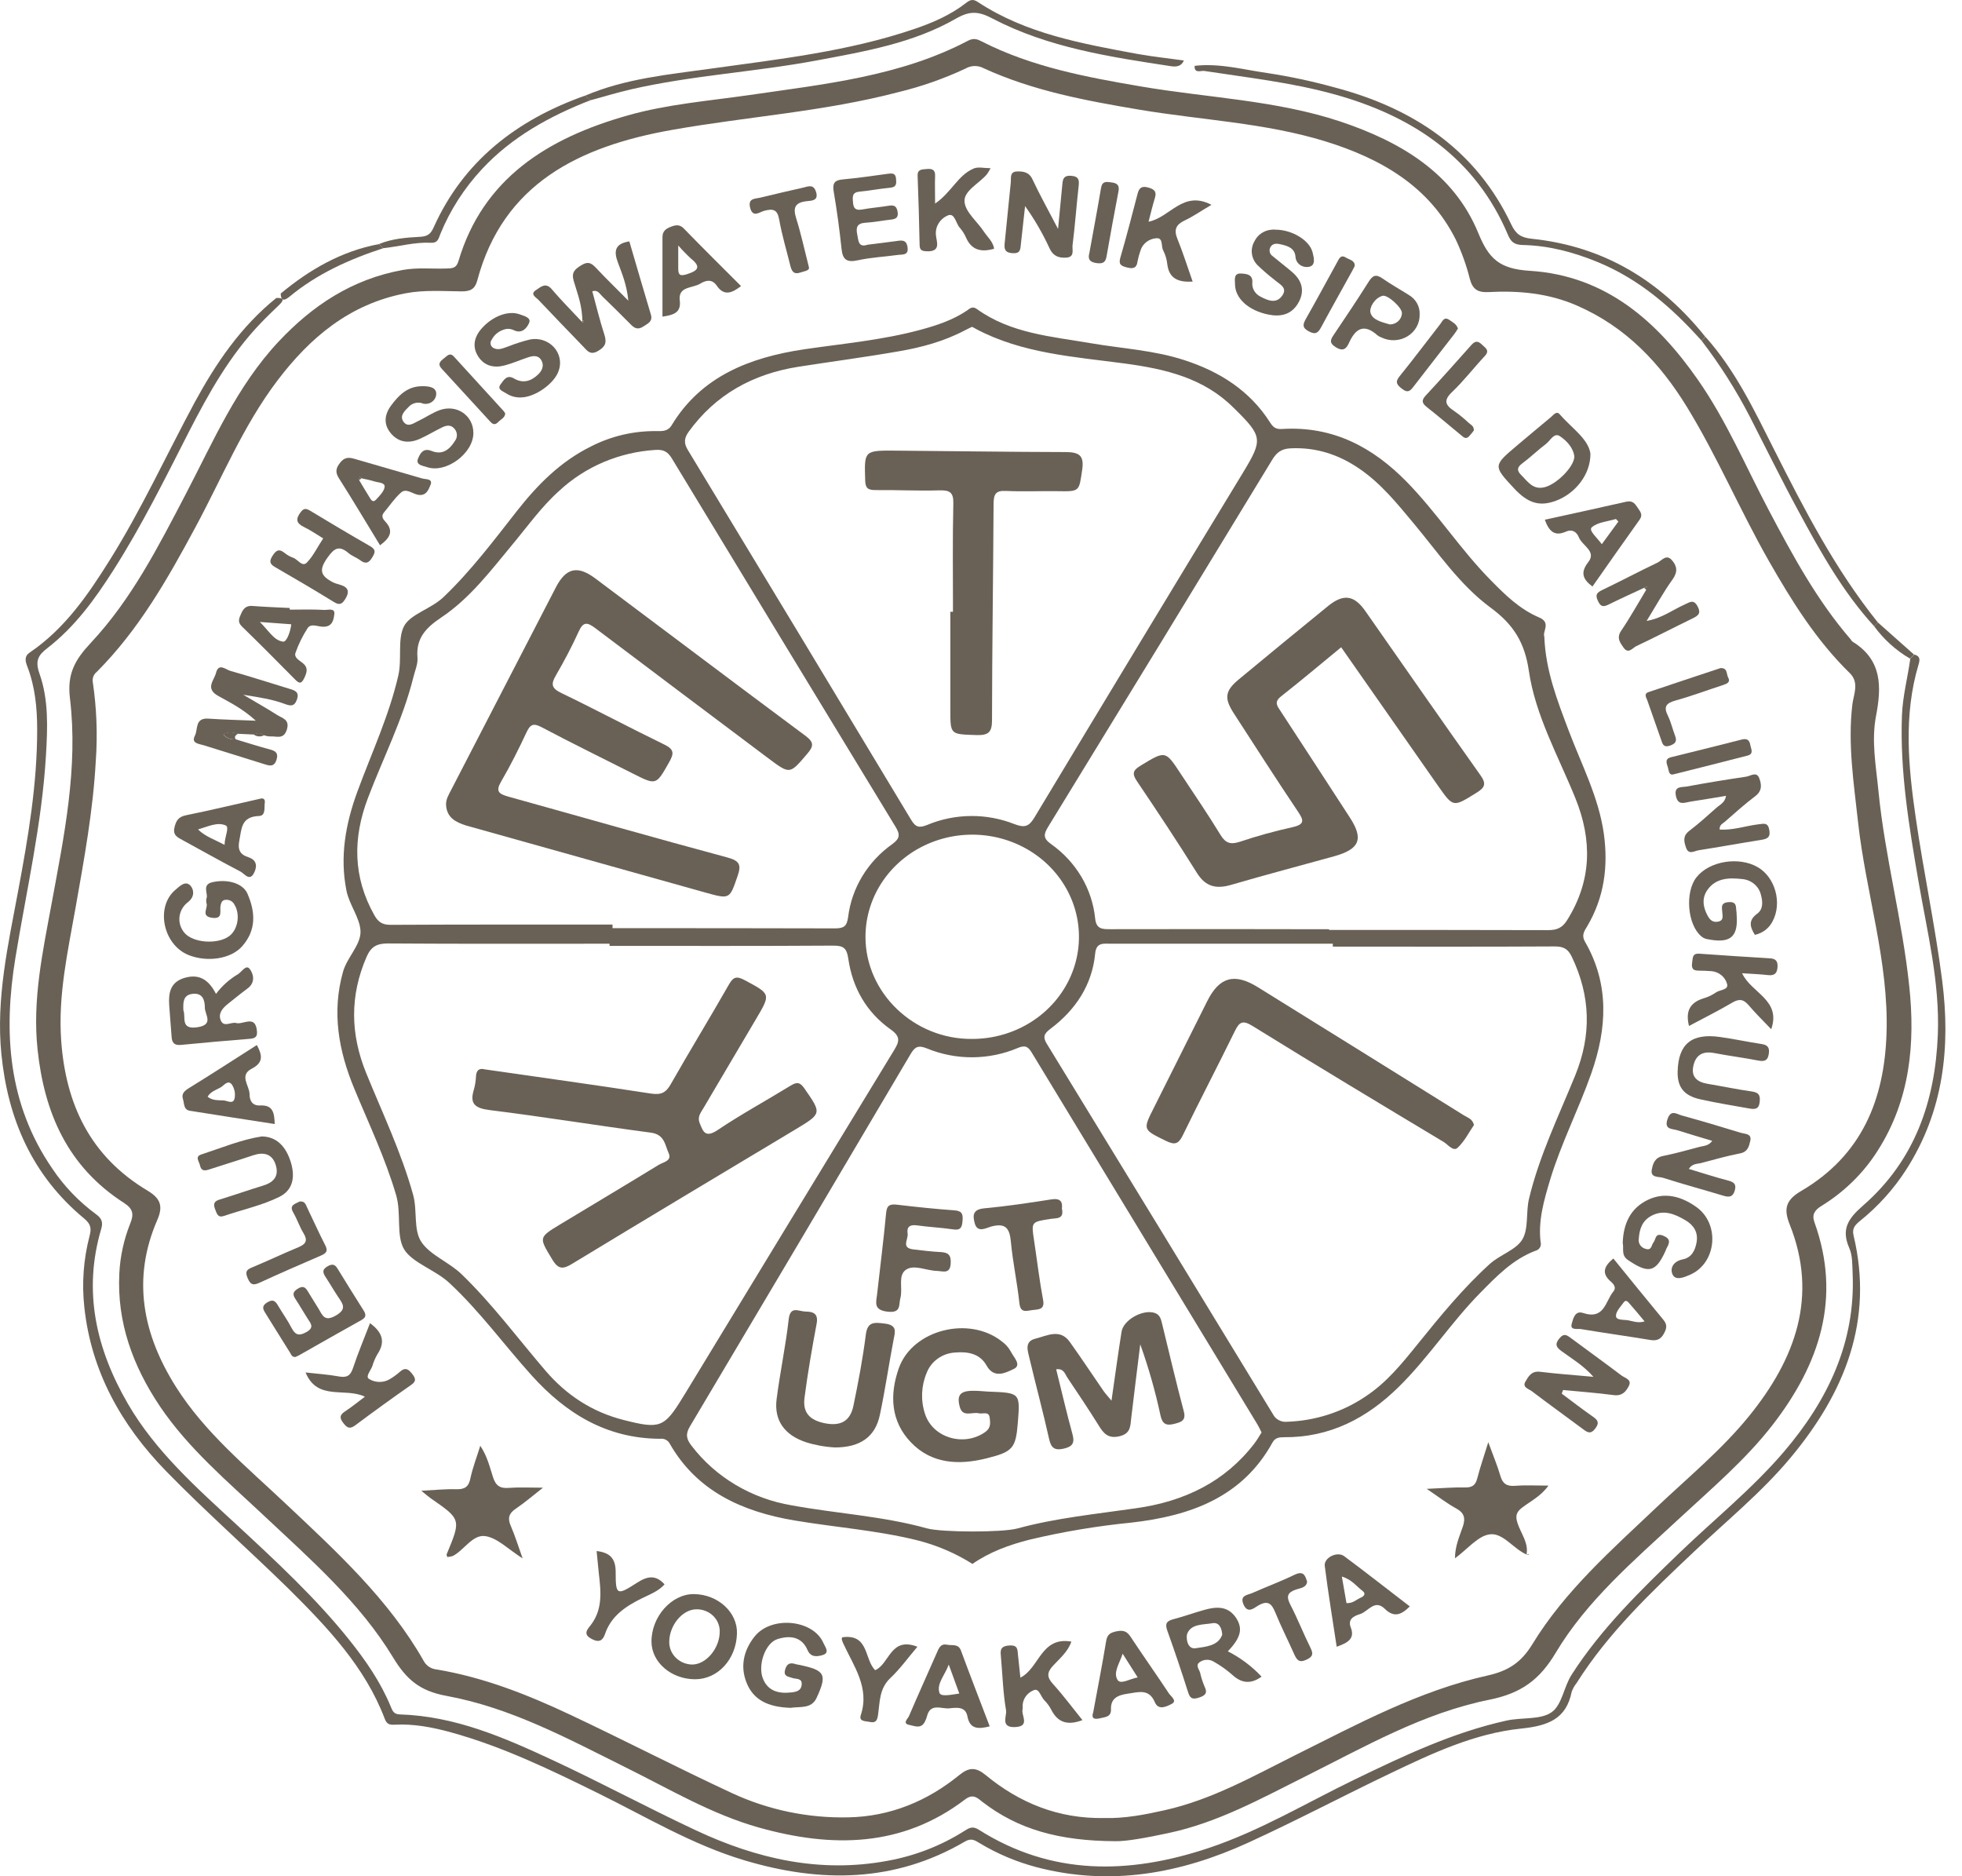 <svg width="114" height="109" viewBox="0 0 114 109" fill="none" xmlns="http://www.w3.org/2000/svg">
<path d="M16.056 17.309C16.596 17.291 16.442 17.498 16.204 17.731C15.853 18.068 15.501 18.404 15.167 18.754C13.36 20.628 12.13 22.839 10.966 25.106C9.584 27.817 8.234 30.544 6.589 33.124C5.522 34.797 4.365 36.402 2.753 37.651C2.235 38.053 2.022 38.366 2.294 39.135C2.832 40.648 2.766 42.275 2.671 43.872C2.437 47.847 1.537 51.727 0.895 55.645C0.192 59.954 0.447 64.122 3.049 67.904C3.73 68.919 4.589 69.812 5.589 70.546C5.921 70.785 5.993 71.017 5.88 71.397C4.813 75.002 5.578 78.359 7.434 81.556C9.037 84.316 11.425 86.433 13.762 88.588C16.048 90.708 18.343 92.828 20.288 95.26C21.249 96.462 22.117 97.718 22.701 99.136C22.803 99.385 22.877 99.587 23.229 99.597C26.444 99.695 29.298 100.942 32.111 102.251C34.923 103.559 37.648 105.029 40.455 106.341C43.971 107.984 47.645 108.835 51.581 108.099C53.165 107.812 54.674 107.226 56.019 106.375C56.293 106.207 56.492 106.057 56.858 106.287C61.099 108.978 65.605 108.898 70.217 107.362C73.206 106.365 75.895 104.74 78.709 103.379C81.555 102.004 84.408 100.645 87.541 99.954C88.42 99.76 89.513 99.923 90.156 99.469C90.766 99.039 90.859 97.993 91.327 97.274C93.043 94.605 95.312 92.397 97.604 90.189C99.624 88.248 101.823 86.477 103.644 84.348C106.218 81.334 107.817 77.967 107.645 73.981C107.622 73.476 107.645 72.938 107.445 72.491C106.977 71.416 107.376 70.795 108.241 70.044C111.272 67.405 112.44 63.954 112.595 60.121C112.718 57.073 111.975 54.125 111.463 51.151C110.918 47.978 110.389 44.804 110.51 41.565C110.553 40.443 110.846 39.36 110.997 38.255L111.236 38.025C111.588 38.126 111.556 38.337 111.472 38.617C110.593 41.568 110.883 44.55 111.314 47.517C111.771 50.67 112.442 53.797 112.847 56.954C113.341 60.803 112.943 64.547 110.753 67.955C110.032 69.077 109.128 70.081 108.074 70.928C107.786 71.162 107.601 71.365 107.698 71.769C108.883 76.705 107.197 80.905 104.022 84.704C102.356 86.699 100.32 88.354 98.429 90.143C95.934 92.498 93.44 94.866 91.608 97.772C91.483 97.927 91.386 98.101 91.32 98.287C91.005 99.858 89.963 100.258 88.376 100.421C85.683 100.699 83.227 101.852 80.817 103.004C78.047 104.326 75.334 105.764 72.541 107.041C68.612 108.839 64.515 109.601 60.198 108.464C59.042 108.155 57.94 107.689 56.925 107.078C56.648 106.91 56.439 106.763 56.07 106.98C51.985 109.375 47.668 109.397 43.238 108.068C40.228 107.167 37.567 105.564 34.8 104.2C32.033 102.836 29.232 101.474 26.208 100.64C25.136 100.344 24.049 100.135 22.926 100.194C22.617 100.213 22.467 100.149 22.353 99.846C21.216 96.847 19.029 94.541 16.776 92.305C14.415 89.994 11.938 87.811 9.647 85.461C7.041 82.787 5.299 79.66 4.901 75.948C4.747 74.555 4.851 73.147 5.207 71.788C5.323 71.352 5.267 71.102 4.896 70.794C1.857 68.279 0.454 64.99 0.08 61.232C-0.24 58.02 0.47 54.89 1.055 51.755C1.641 48.62 2.166 45.532 2.159 42.355C2.159 41.123 2.038 39.895 1.59 38.726C1.466 38.406 1.401 38.129 1.727 37.908C3.78 36.513 5.119 34.545 6.383 32.527C8.225 29.583 9.669 26.427 11.312 23.374C12.544 21.107 13.984 18.979 16.056 17.309Z" fill="#696155"/>
<path d="M68.787 3.514C68.655 3.832 68.388 3.894 68.075 3.851C64.494 3.308 60.899 2.768 57.668 1.076C56.854 0.65 56.355 0.617 55.536 1.086C53.075 2.502 50.263 2.986 47.475 3.508C43.892 4.18 40.229 4.375 36.673 5.189C35.88 5.371 35.103 5.61 34.319 5.822L33.992 5.561C36.316 4.567 38.819 4.332 41.294 3.989C45.282 3.435 49.294 2.988 53.121 1.685C54.197 1.318 55.23 0.874 56.13 0.171C56.355 0.003 56.517 -0.081 56.805 0.109C59.604 1.959 62.859 2.534 66.104 3.136C66.99 3.294 67.892 3.388 68.787 3.514Z" fill="#696155"/>
<path d="M98.87 19.793C97.16 17.887 95.261 16.217 92.804 15.213C91.419 14.648 89.991 14.265 88.48 14.233C87.98 14.223 87.79 14.053 87.611 13.627C85.753 9.246 82.192 6.777 77.567 5.489C75.076 4.794 72.515 4.513 69.969 4.121C69.794 4.093 69.379 4.29 69.414 3.825C70.855 3.657 72.242 4.046 73.643 4.244C74.952 4.444 76.247 4.72 77.521 5.072C82.188 6.296 85.783 8.753 87.813 13.044C88.08 13.609 88.377 13.805 89.003 13.871C93.255 14.312 96.529 16.37 99.088 19.569L98.87 19.793Z" fill="#696155"/>
<path d="M98.87 19.793L99.095 19.569C100.837 21.519 101.929 23.833 103.08 26.112C104.838 29.596 106.626 33.068 109.108 36.156L108.893 36.378C107.076 34.388 105.787 32.076 104.529 29.751C103.537 27.925 102.625 26.065 101.676 24.215C100.876 22.666 99.937 21.186 98.87 19.793Z" fill="#696155"/>
<path d="M33.992 5.556L34.319 5.817C31.939 6.745 29.748 7.953 28.015 9.813C26.981 10.92 26.161 12.195 25.593 13.577C25.484 13.838 25.457 14.123 25.044 14.103C24.102 14.056 23.195 14.32 22.267 14.419L22.014 14.181C22.775 13.864 23.596 13.801 24.398 13.758C24.851 13.735 25.03 13.59 25.204 13.195C26.922 9.381 29.991 6.974 33.992 5.556Z" fill="#696155"/>
<path d="M22.014 14.181L22.267 14.42C20.294 15.064 18.433 15.903 16.839 17.22C16.619 17.4 16.322 17.599 16.311 17.052C17.981 15.668 19.816 14.597 22.014 14.181Z" fill="#696155"/>
<path d="M108.893 36.378L109.108 36.156L111.217 38.031L110.978 38.261C110.154 37.779 109.444 37.137 108.893 36.378Z" fill="#696155"/>
<path d="M64.787 106.962C61.544 106.945 59.162 106.279 57.097 104.689C56.816 104.474 56.555 104.17 56.079 104.533C52.424 107.322 48.344 107.362 44.09 106.168C41.357 105.399 38.952 103.963 36.449 102.723C33.064 101.042 29.718 99.212 25.936 98.519C24.354 98.231 23.594 97.531 22.833 96.277C20.908 93.103 18.087 90.629 15.369 88.081C13.223 86.063 10.952 84.156 9.299 81.709C7.717 79.354 6.789 76.823 6.933 73.982C6.982 72.981 7.199 71.994 7.575 71.059C7.782 70.543 7.733 70.228 7.223 69.895C3.913 67.775 2.57 64.629 2.182 60.961C1.876 58.084 2.479 55.309 2.994 52.517C3.724 48.565 4.55 44.597 4.065 40.576C3.889 39.133 4.365 38.32 5.284 37.338C7.659 34.797 9.206 31.738 10.788 28.714C12.393 25.648 13.75 22.445 16.19 19.842C18.15 17.753 20.453 16.218 23.397 15.684C24.243 15.53 25.088 15.627 25.934 15.599C26.266 15.587 26.512 15.599 26.637 15.173C28.057 10.378 31.8 8.024 36.481 6.703C38.766 6.056 41.162 5.862 43.512 5.526C47.875 4.889 52.293 4.446 56.258 2.359C56.587 2.191 56.798 2.282 57.053 2.413C59.948 3.888 63.114 4.48 66.296 5.023C70.163 5.684 74.121 5.814 77.86 7.053C81.388 8.23 84.466 10.062 85.892 13.533C86.502 15.018 87.098 15.619 88.894 15.733C93.331 16.012 96.311 18.7 98.661 22.072C100.317 24.445 101.433 27.101 102.774 29.64C104.159 32.259 105.564 34.866 107.533 37.145C107.569 37.188 107.594 37.247 107.64 37.276C109.384 38.344 109.322 39.935 109.004 41.597C108.726 43.05 109.004 44.498 109.143 45.931C109.514 49.75 110.54 53.486 110.936 57.298C111.287 60.605 110.99 63.879 109.109 66.834C108.291 68.133 107.171 69.235 105.838 70.055C105.446 70.297 105.261 70.551 105.43 71.017C107.003 75.39 105.741 79.231 102.996 82.777C101.403 84.832 99.399 86.519 97.49 88.291C94.909 90.686 92.192 93.001 90.394 96.016C89.459 97.584 88.393 98.371 86.526 98.746C82.678 99.521 79.298 101.475 75.842 103.201C73.265 104.488 70.745 105.892 67.856 106.497C66.647 106.756 65.424 106.982 64.787 106.962ZM64.146 105.616C65.352 105.65 66.517 105.421 67.682 105.16C70.416 104.547 72.805 103.191 75.255 101.965C78.871 100.165 82.434 98.228 86.442 97.335C87.672 97.061 88.404 96.553 89.04 95.512C90.916 92.436 93.646 90.034 96.263 87.553C98.09 85.823 100.051 84.21 101.633 82.259C104.332 78.93 105.653 75.297 103.985 71.125C103.634 70.247 103.746 69.721 104.643 69.196C108.194 67.117 109.484 63.868 109.614 60.06C109.758 55.874 108.411 51.871 107.96 47.757C107.712 45.488 107.357 43.23 107.629 40.927C107.698 40.352 108.049 39.661 107.482 39.106C105.516 37.187 104.1 34.901 102.769 32.574C101.097 29.637 99.781 26.519 98.012 23.634C96.462 21.112 94.481 18.989 91.617 17.748C89.977 17.033 88.254 16.875 86.496 16.968C85.85 17.001 85.563 16.799 85.403 16.202C85.207 15.419 84.934 14.656 84.588 13.922C83.044 10.827 80.251 9.213 76.985 8.204C73.478 7.129 69.787 6.976 66.192 6.37C63.096 5.849 60.017 5.277 57.157 3.965C56.995 3.878 56.812 3.833 56.627 3.836C56.441 3.839 56.26 3.889 56.102 3.982C54.85 4.569 53.537 5.03 52.185 5.356C47.886 6.485 43.433 6.771 39.068 7.543C33.645 8.498 29.224 10.679 27.729 16.302C27.593 16.806 27.319 16.932 26.804 16.927C25.726 16.917 24.642 16.835 23.571 17.038C20.3 17.662 17.999 19.628 16.12 22.106C14.123 24.739 12.894 27.78 11.345 30.649C9.739 33.633 8.072 36.575 5.625 39.03C5.537 39.1 5.468 39.192 5.427 39.295C5.386 39.398 5.373 39.51 5.39 39.619C5.616 41.135 5.675 42.669 5.566 44.197C5.411 47.068 4.894 49.885 4.395 52.707C3.94 55.279 3.363 57.827 3.557 60.474C3.825 64.14 5.225 67.172 8.584 69.176C9.317 69.615 9.493 70.067 9.141 70.869C7.654 74.285 8.285 77.509 10.235 80.587C11.894 83.207 14.3 85.188 16.545 87.304C19.546 90.131 22.594 92.916 24.631 96.511C24.706 96.644 24.814 96.758 24.946 96.841C25.078 96.925 25.23 96.975 25.387 96.988C28.138 97.451 30.691 98.463 33.171 99.634C36.303 101.112 39.38 102.703 42.519 104.163C44.624 105.143 46.943 105.628 49.283 105.577C51.723 105.532 53.883 104.632 55.736 103.122C56.306 102.656 56.701 102.653 57.274 103.122C59.239 104.742 61.507 105.665 64.146 105.616Z" fill="#696155"/>
<path d="M89.731 36.983C89.805 38.957 90.483 40.683 91.137 42.417C91.886 44.408 92.895 46.314 93.192 48.453C93.449 50.339 93.213 52.131 92.227 53.803C92.051 54.096 91.875 54.331 92.097 54.713C93.528 57.192 93.371 59.758 92.466 62.342C91.733 64.431 90.708 66.419 90.067 68.541C89.715 69.718 89.364 70.909 89.516 72.16C89.532 72.213 89.536 72.268 89.528 72.322C89.521 72.376 89.502 72.428 89.474 72.475C89.445 72.522 89.406 72.564 89.36 72.596C89.315 72.629 89.262 72.652 89.207 72.665C87.887 73.169 86.959 74.143 86.015 75.1C84.306 76.833 82.995 78.881 81.255 80.587C79.428 82.378 77.285 83.516 74.592 83.494C74.318 83.494 74.088 83.525 73.937 83.8C72.195 86.966 69.191 88.067 65.713 88.457C63.735 88.653 61.774 88.981 59.844 89.44C58.647 89.741 57.508 90.154 56.504 90.854C55.507 90.224 54.407 89.757 53.251 89.47C50.921 88.9 48.524 88.725 46.166 88.33C43.101 87.815 40.483 86.614 38.917 83.871C38.867 83.773 38.786 83.692 38.685 83.64C38.584 83.588 38.468 83.569 38.355 83.584C35.213 83.572 32.856 82.082 30.889 79.902C29.286 78.124 27.885 76.183 26.116 74.537C25.292 73.768 23.951 73.36 23.48 72.576C23.009 71.792 23.327 70.487 23.019 69.438C22.397 67.308 21.437 65.299 20.588 63.25C19.671 61.045 19.27 58.801 19.931 56.452C20.168 55.611 20.973 54.891 20.947 54.097C20.92 53.329 20.296 52.569 20.131 51.743C19.734 49.76 20.08 47.853 20.769 45.977C21.592 43.742 22.61 41.571 23.144 39.242C23.366 38.28 23.084 37.146 23.473 36.383C23.833 35.678 25.055 35.373 25.77 34.687C27.372 33.158 28.683 31.408 30.035 29.685C31.225 28.172 32.557 26.814 34.343 25.933C35.508 25.336 36.812 25.03 38.133 25.044C38.485 25.044 38.803 25.074 39.03 24.697C40.738 21.877 43.53 20.77 46.713 20.294C48.998 19.958 51.297 19.756 53.528 19.147C54.46 18.893 55.367 18.588 56.165 18.054C56.341 17.931 56.495 17.759 56.766 17.956C58.723 19.371 61.094 19.546 63.384 19.939C65.193 20.25 67.044 20.344 68.804 20.918C70.89 21.591 72.629 22.709 73.794 24.539C73.958 24.796 74.107 24.944 74.475 24.922C77.463 24.732 79.79 25.999 81.747 28.003C83.505 29.803 84.858 31.926 86.633 33.722C87.46 34.563 88.303 35.39 89.416 35.864C90.151 36.167 89.61 36.685 89.731 36.983ZM77.442 54.992V54.824H64.552C64.119 54.824 63.699 54.731 63.634 55.392C63.458 57.215 62.507 58.664 61.02 59.78C60.637 60.068 60.593 60.265 60.836 60.658C65.222 67.819 69.597 74.983 73.961 82.152C74.034 82.301 74.155 82.424 74.305 82.503C74.455 82.582 74.628 82.615 74.798 82.595C76.415 82.538 77.981 82.037 79.307 81.15C80.562 80.334 81.471 79.199 82.383 78.07C83.689 76.454 85.002 74.845 86.556 73.434C87.152 72.892 88.091 72.613 88.451 72.009C88.831 71.372 88.651 70.438 88.841 69.643C89.436 67.15 90.561 64.843 91.524 62.48C92.487 60.117 92.42 57.856 91.322 55.572C91.1 55.113 90.831 54.98 90.327 54.982C86.031 55.007 81.74 54.992 77.442 54.992ZM56.478 18.987C56.349 19.049 56.218 19.108 56.091 19.177C54.873 19.823 53.547 20.186 52.196 20.413C50.271 20.75 48.328 21.004 46.395 21.306C43.73 21.725 41.573 22.931 40.017 25.079C39.752 25.447 39.722 25.741 39.967 26.143C44.303 33.298 48.628 40.46 52.943 47.631C53.206 48.068 53.416 48.11 53.889 47.918C54.683 47.587 55.538 47.413 56.404 47.405C57.27 47.397 58.129 47.555 58.93 47.871C59.566 48.115 59.797 48.002 60.118 47.469C64.14 40.784 68.178 34.109 72.232 27.442C73.383 25.543 73.362 25.348 71.731 23.742L71.669 23.683C69.946 21.959 67.71 21.434 65.341 21.116C62.398 20.723 59.392 20.536 56.708 19.11C56.643 19.066 56.566 19.031 56.478 18.987ZM35.417 54.95V54.824C31.121 54.824 26.825 54.839 22.53 54.809C21.868 54.809 21.55 55.017 21.3 55.586C20.319 57.846 20.354 60.08 21.281 62.349C22.233 64.685 23.328 66.97 24.005 69.412C24.262 70.339 24.005 71.459 24.496 72.169C25.009 72.919 26.101 73.329 26.823 74.027C28.616 75.761 30.087 77.754 31.699 79.633C32.904 81.037 34.389 82.023 36.233 82.492C38.363 83.034 38.595 82.941 39.692 81.147L39.826 80.931C43.862 74.29 47.903 67.65 51.95 61.01C52.259 60.505 52.338 60.219 51.751 59.804C50.324 58.795 49.531 57.362 49.29 55.699C49.199 55.09 49.03 54.93 48.395 54.935C44.068 54.964 39.743 54.95 35.417 54.95ZM77.229 53.983V54.023C81.467 54.023 85.705 54.023 89.944 54.035C90.471 54.035 90.778 53.901 91.058 53.452C92.491 51.163 92.522 48.811 91.538 46.376C90.553 43.941 89.212 41.571 88.833 38.976C88.594 37.341 87.954 36.285 86.6 35.294C84.811 33.969 83.571 32.119 82.167 30.437C81.202 29.282 80.26 28.098 78.98 27.225C77.779 26.404 76.456 25.967 74.958 26.047C74.471 26.076 74.184 26.276 73.935 26.687C69.606 33.81 65.262 40.925 60.902 48.031C60.635 48.468 60.6 48.704 61.078 49.04C61.797 49.549 62.396 50.198 62.837 50.943C63.277 51.688 63.549 52.514 63.634 53.366C63.703 53.978 64.04 53.981 64.513 53.98C68.753 53.971 72.992 53.972 77.229 53.983ZM73.302 83.217C73.216 83.049 73.149 82.894 73.063 82.753C68.691 75.554 64.32 68.355 59.951 61.154C59.739 60.805 59.575 60.7 59.143 60.879C58.312 61.232 57.413 61.417 56.504 61.422C55.594 61.427 54.694 61.252 53.859 60.907C53.365 60.71 53.166 60.8 52.915 61.225C48.65 68.449 44.373 75.665 40.083 82.874C39.815 83.323 39.891 83.619 40.186 83.996C41.587 85.825 43.673 87.063 46.008 87.452C48.617 87.931 51.282 88.072 53.853 88.787C54.718 89.028 58.248 89.031 59.106 88.797C61.365 88.18 63.694 87.956 66.004 87.62C68.816 87.225 71.175 86.088 72.884 83.858C73.037 83.659 73.162 83.441 73.302 83.217ZM35.59 53.712V53.921C39.887 53.921 44.187 53.921 48.485 53.933C49.012 53.933 49.202 53.842 49.279 53.278C49.381 52.442 49.661 51.634 50.102 50.905C50.543 50.176 51.135 49.541 51.842 49.04C52.305 48.704 52.301 48.47 52.034 48.031C47.698 40.909 43.368 33.779 39.044 26.643C38.812 26.259 38.576 26.101 38.079 26.138C35.986 26.268 34.01 27.106 32.505 28.503C31.45 29.448 30.645 30.587 29.753 31.658C28.498 33.172 27.301 34.76 25.637 35.873C24.719 36.487 24.165 37.097 24.257 38.201C24.288 38.574 24.111 38.964 24.018 39.344C23.416 41.776 22.269 44.018 21.381 46.352C20.493 48.687 20.502 50.946 21.75 53.164C21.963 53.546 22.198 53.729 22.692 53.727C26.995 53.704 31.29 53.712 35.59 53.712ZM50.288 54.429C50.288 57.683 53.11 60.384 56.474 60.355C57.702 60.358 58.903 60.013 59.925 59.362C60.947 58.712 61.744 57.786 62.216 56.702C62.688 55.617 62.812 54.423 62.574 53.271C62.336 52.119 61.746 51.06 60.879 50.229C60.011 49.398 58.905 48.832 57.702 48.603C56.498 48.373 55.25 48.491 54.116 48.941C52.982 49.39 52.013 50.152 51.331 51.129C50.65 52.106 50.287 53.254 50.288 54.429Z" fill="#696155"/>
<path d="M33.839 18.723C33.839 17.714 33.536 17.023 33.334 16.318C33.188 15.814 33.406 15.635 33.791 15.4C34.205 15.148 34.403 15.319 34.66 15.593C35.201 16.169 35.771 16.722 36.507 17.465C36.419 16.53 36.135 15.881 35.897 15.235C35.66 14.589 35.721 14.157 36.567 14.023C36.98 15.43 37.391 16.851 37.817 18.269C37.94 18.678 37.652 18.789 37.381 18.967C37.056 19.181 36.853 19.063 36.637 18.836C36.096 18.286 35.544 17.749 34.992 17.211C34.837 17.062 34.727 16.819 34.415 16.922C34.644 17.763 34.848 18.616 35.118 19.445C35.261 19.892 35.189 20.136 34.742 20.393C34.296 20.651 34.125 20.381 33.892 20.138C33.023 19.233 32.148 18.335 31.288 17.423C31.144 17.27 30.761 17.087 31.16 16.84C31.422 16.671 31.703 16.389 32.053 16.794C32.571 17.405 33.139 17.977 33.839 18.723ZM33.876 18.723C33.895 18.703 33.93 18.683 33.932 18.663C33.934 18.642 33.899 18.619 33.879 18.599L33.816 18.688L33.876 18.723Z" fill="#696155"/>
<path d="M13.698 42.951C14.364 43.149 15.027 43.365 15.7 43.543C16.051 43.635 16.174 43.78 16.067 44.135C15.951 44.518 15.733 44.512 15.41 44.409C14.22 44.031 13.024 43.669 11.834 43.294C11.555 43.206 11.091 43.193 11.326 42.734C11.514 42.371 11.307 41.693 12.112 41.748C12.97 41.807 13.829 41.826 14.863 41.869C14.132 41.197 13.393 40.822 12.683 40.431C11.898 39.999 12.444 39.523 12.553 39.086C12.703 38.492 13.124 38.901 13.388 38.975C14.534 39.298 15.673 39.668 16.805 40.011C17.134 40.11 17.405 40.191 17.254 40.635C17.102 41.079 16.848 41.007 16.522 40.886C15.83 40.627 15.104 40.519 14.137 40.361C14.937 40.833 15.529 41.171 16.108 41.538C16.422 41.733 16.853 41.806 16.663 42.398C16.473 42.989 16.046 42.749 15.689 42.783C15.573 42.779 15.458 42.758 15.348 42.72C15.157 42.541 14.942 42.596 14.728 42.67L13.836 42.63C13.555 42.564 13.27 42.482 12.975 42.672C13.061 42.773 13.172 42.852 13.299 42.901C13.425 42.95 13.562 42.967 13.698 42.951Z" fill="#696155"/>
<path d="M88.704 90.311C87.931 89.975 87.335 89.044 86.579 89.134C85.885 89.209 85.277 89.991 84.54 90.528C84.54 89.808 84.812 89.238 85.004 88.661C85.159 88.188 85.076 87.884 84.603 87.627C84.076 87.341 83.614 86.976 82.897 86.493C83.821 86.454 84.478 86.396 85.125 86.411C85.563 86.422 85.739 86.261 85.837 85.874C86.003 85.233 86.222 84.604 86.475 83.784C86.76 84.562 87.003 85.141 87.179 85.74C87.31 86.197 87.549 86.355 88.045 86.317C88.648 86.268 89.256 86.305 89.97 86.305C89.553 86.898 88.959 87.196 88.457 87.571C88.105 87.837 88.036 88.059 88.174 88.483C88.37 89.092 88.84 89.642 88.692 90.333L88.704 90.311Z" fill="#696155"/>
<path d="M30.367 90.534C29.536 90.008 28.922 89.357 28.214 89.241C27.462 89.122 26.983 90.043 26.312 90.393C26.208 90.428 26.099 90.448 25.988 90.452C25.969 90.376 25.938 90.327 25.952 90.296C26.797 88.266 26.797 88.266 25.027 87.043C24.892 86.949 24.77 86.838 24.479 86.604C25.275 86.564 25.885 86.496 26.505 86.515C27.008 86.53 27.231 86.372 27.331 85.889C27.462 85.267 27.697 84.665 27.906 83.99C28.304 84.581 28.453 85.213 28.645 85.812C28.803 86.306 29.051 86.484 29.578 86.436C30.181 86.39 30.789 86.426 31.55 86.426C30.977 86.871 30.496 87.29 29.968 87.647C29.559 87.922 29.487 88.205 29.676 88.641C29.921 89.199 30.097 89.784 30.367 90.534Z" fill="#696155"/>
<path d="M98.126 67.906C98.933 68.148 99.679 68.394 100.436 68.59C100.811 68.688 100.893 68.846 100.788 69.191C100.682 69.535 100.468 69.566 100.141 69.466C98.972 69.112 97.791 68.794 96.625 68.422C96.374 68.343 95.878 68.439 95.977 67.939C96.045 67.588 96.152 67.25 96.63 67.154C97.344 67.011 98.037 66.818 98.751 66.626C98.991 66.564 99.278 66.572 99.487 66.276C98.798 66.067 98.133 65.876 97.476 65.665C97.16 65.563 96.674 65.639 96.891 65.008C97.086 64.439 97.418 64.717 97.705 64.798C98.856 65.117 100.003 65.454 101.143 65.807C101.391 65.881 101.799 65.847 101.697 66.284C101.621 66.604 101.554 66.917 101.099 67.006C100.327 67.156 99.57 67.373 98.814 67.573C98.592 67.621 98.332 67.596 98.126 67.906Z" fill="#696155"/>
<path d="M100.29 46.233C99.587 46.351 98.903 46.465 98.227 46.569C97.875 46.625 97.495 46.822 97.376 46.233C97.256 45.644 97.727 45.745 98.012 45.691C99.156 45.478 100.308 45.29 101.461 45.12C101.709 45.083 102.062 44.8 102.217 45.202C102.356 45.564 102.403 45.939 101.987 46.253C101.368 46.718 100.796 47.24 100.211 47.747C100.092 47.851 99.9 47.915 99.919 48.192C100.696 48.243 101.429 47.975 102.183 47.886C102.488 47.851 102.721 47.77 102.802 48.206C102.883 48.642 102.697 48.734 102.321 48.794C101.113 48.985 99.909 49.205 98.699 49.395C98.453 49.434 98.118 49.681 97.968 49.25C97.847 48.902 97.759 48.578 98.144 48.275C98.691 47.858 99.199 47.402 99.715 46.941C99.921 46.751 100.225 46.642 100.29 46.233Z" fill="#696155"/>
<path d="M90.743 80.962C91.357 81.418 91.958 81.887 92.586 82.322C92.897 82.539 92.902 82.713 92.686 82.995C92.434 83.331 92.239 83.224 91.983 83.027C90.993 82.287 89.987 81.569 89.005 80.82C88.829 80.688 88.437 80.598 88.63 80.267C88.806 79.966 88.982 79.63 89.483 79.692C90.453 79.811 91.431 79.879 92.586 79.985C91.97 79.295 91.323 78.93 90.738 78.498C90.439 78.278 90.318 78.108 90.599 77.761C90.88 77.415 91.053 77.571 91.302 77.753C92.271 78.474 93.252 79.177 94.213 79.906C94.412 80.057 94.836 80.136 94.642 80.514C94.477 80.842 94.255 81.111 93.763 81.047C92.786 80.918 91.802 80.846 90.821 80.75C90.793 80.824 90.768 80.893 90.743 80.962Z" fill="#696155"/>
<path d="M12.55 57.739C12.894 57.279 13.33 56.889 13.833 56.59C14.051 56.46 14.293 56.006 14.513 56.294C14.733 56.581 14.849 57.078 14.392 57.417C14 57.707 13.622 58.016 13.24 58.321C12.935 58.564 12.673 58.867 12.817 59.254C12.993 59.721 13.423 59.35 13.722 59.431C14.133 59.54 14.824 58.94 14.926 59.866C14.963 60.186 14.879 60.319 14.532 60.347C13.194 60.454 11.858 60.572 10.525 60.702C10.138 60.741 9.997 60.589 9.973 60.248C9.93 59.636 9.872 59.024 9.832 58.411C9.783 57.697 9.885 57.049 10.737 56.805C11.59 56.561 12.13 56.925 12.55 57.739ZM10.655 58.692C10.816 59.069 10.444 59.844 11.495 59.673C12.446 59.516 11.899 58.936 11.903 58.539C11.903 58.11 11.78 57.658 11.171 57.74C10.635 57.808 10.637 58.236 10.655 58.692Z" fill="#696155"/>
<path d="M95.525 34.151C94.846 34.467 94.164 34.776 93.495 35.106C93.224 35.239 93.039 35.298 92.872 34.962C92.725 34.66 92.684 34.479 93.048 34.3C94.143 33.776 95.214 33.206 96.311 32.683C96.553 32.568 96.813 32.178 97.13 32.526C97.446 32.874 97.497 33.217 97.188 33.653C96.66 34.388 96.226 35.18 95.676 36.072C96.574 35.915 97.188 35.427 97.88 35.121C98.172 34.992 98.408 34.785 98.641 35.234C98.851 35.634 98.673 35.767 98.344 35.927C97.251 36.457 96.175 37.018 95.077 37.536C94.867 37.634 94.616 38.017 94.34 37.631C94.136 37.341 93.915 37.059 94.191 36.65C94.718 35.876 95.166 35.064 95.648 34.269C95.66 34.205 95.672 34.141 95.687 34.077L95.525 34.151Z" fill="#696155"/>
<path d="M71.342 95.932C72.081 96.308 72.745 96.806 73.302 97.403C72.657 97.867 72.116 97.78 71.578 97.277C71.254 96.995 70.901 96.745 70.523 96.532C70.398 96.455 70.251 96.417 70.103 96.424C69.955 96.43 69.812 96.481 69.695 96.569C69.453 96.749 69.674 96.974 69.732 97.174C69.792 97.447 69.878 97.714 69.987 97.972C70.184 98.36 70.029 98.505 69.648 98.626C69.266 98.747 69.141 98.651 69.031 98.301C68.651 97.103 68.249 95.91 67.823 94.724C67.688 94.346 67.765 94.172 68.175 94.067C68.765 93.912 69.34 93.705 69.933 93.537C70.636 93.332 71.326 93.271 71.806 93.967C72.23 94.601 72.112 95.128 71.342 95.932ZM71.017 94.963C70.986 94.542 70.817 94.231 70.444 94.299C69.917 94.394 69.214 94.32 68.982 94.909C68.909 95.092 68.952 95.841 69.486 95.75C70.056 95.664 70.789 95.619 71.017 94.963Z" fill="#696155"/>
<path d="M101.965 54.309C101.686 53.86 101.563 53.468 102.103 53.078C102.454 52.821 102.426 52.382 102.317 51.987C102.26 51.738 102.12 51.514 101.918 51.347C101.716 51.181 101.463 51.082 101.197 51.065C100.456 50.981 99.705 51.013 99.225 51.676C98.873 52.153 98.942 52.685 99.216 53.189C99.348 53.435 99.513 53.603 99.828 53.541C100.169 53.474 100.083 53.218 100.072 53.006C100.058 52.732 99.948 52.453 100.424 52.409C100.974 52.36 100.839 52.745 100.902 53.004C100.905 53.032 100.905 53.06 100.902 53.088C101.02 54.444 100.55 54.844 99.144 54.547C99.037 54.52 98.939 54.469 98.856 54.398C98.046 53.726 97.891 51.832 98.569 50.968C99.313 50.019 101.048 49.736 102.148 50.387C103.154 50.983 103.555 52.458 103.001 53.509C102.904 53.709 102.76 53.886 102.58 54.024C102.401 54.163 102.191 54.261 101.965 54.309Z" fill="#696155"/>
<path d="M94.287 72.199C94.324 71.126 94.706 70.203 95.75 69.703C96.743 69.229 97.705 69.513 98.548 70.107C99.955 71.093 99.747 73.366 98.213 74.049C97.877 74.197 97.378 74.411 97.195 74.063C97.012 73.715 97.195 73.276 97.778 73.161C98.292 73.06 98.499 72.633 98.58 72.162C98.677 71.594 98.415 71.172 97.933 70.891C97.325 70.534 96.676 70.247 95.959 70.627C95.416 70.914 95.256 71.409 95.219 71.972C95.199 72.098 95.228 72.226 95.3 72.332C95.372 72.439 95.483 72.516 95.611 72.549C95.978 72.667 95.945 72.334 96.07 72.184C96.221 72.002 96.159 71.594 96.641 71.787C97.093 71.967 97.008 72.213 96.836 72.514C96.81 72.562 96.796 72.618 96.773 72.67C96.207 73.918 95.788 74.016 94.586 73.195C94.18 72.917 94.363 72.539 94.287 72.199Z" fill="#696155"/>
<path d="M61.477 13.3C61.571 12.317 61.643 11.557 61.718 10.797C61.75 10.491 61.734 10.176 62.237 10.213C62.706 10.249 62.711 10.482 62.671 10.835C62.543 11.973 62.464 13.114 62.319 14.25C62.288 14.504 62.462 14.938 61.952 14.968C61.525 14.995 61.191 14.879 60.987 14.435C60.592 13.574 60.115 12.749 59.561 11.973C59.478 12.716 59.396 13.46 59.315 14.204C59.285 14.487 59.291 14.739 58.832 14.709C58.373 14.679 58.34 14.453 58.378 14.103C58.503 12.938 58.605 11.771 58.73 10.605C58.756 10.351 58.654 9.978 59.081 9.961C59.454 9.948 59.797 9.991 59.995 10.428C60.419 11.333 60.911 12.208 61.477 13.3Z" fill="#696155"/>
<path d="M45.94 99.215C44.857 99.18 43.911 98.894 43.447 97.912C42.983 96.93 43.159 95.927 43.849 95.066C44.832 93.844 47.26 94.087 47.847 95.456C47.94 95.673 48.237 96.016 47.801 96.148C47.523 96.23 47.117 96.316 46.922 95.86C46.585 95.076 45.894 94.99 45.164 95.226C44.47 95.45 44.025 96.714 44.322 97.496C44.6 98.225 45.215 98.401 45.95 98.322C46.244 98.292 46.55 98.238 46.581 97.866C46.615 97.466 46.251 97.559 46.033 97.478C45.815 97.397 45.505 97.399 45.618 96.999C45.722 96.627 45.922 96.571 46.251 96.682C46.309 96.697 46.367 96.708 46.426 96.716C47.944 97.029 48.081 97.266 47.444 98.644C47.142 99.291 46.469 99.129 45.94 99.215Z" fill="#696155"/>
<path d="M92.41 26.352C92.424 27.566 91.531 28.661 90.431 29.081C89.472 29.446 88.789 29.25 87.97 28.367C86.753 27.058 86.753 27.058 88.145 25.881C88.803 25.329 89.457 24.776 90.118 24.229C90.258 24.113 90.439 23.854 90.617 24.061C91.309 24.862 92.287 25.487 92.41 26.352ZM91.477 26.549C91.438 26.061 91.07 25.625 90.631 25.338C90.29 25.116 90.079 25.6 89.831 25.787C89.353 26.148 88.922 26.569 88.442 26.927C88.128 27.161 88.137 27.351 88.391 27.6C88.769 27.973 89.067 28.476 89.752 28.303C90.438 28.129 91.425 27.161 91.477 26.549Z" fill="#696155"/>
<path d="M11.987 52.221C12.137 51.947 11.683 51.393 12.35 51.248C13.265 51.048 14.123 51.336 14.374 51.908C14.846 52.981 14.902 54.04 14.063 54.981C13.408 55.715 12.037 55.911 10.964 55.485C9.47 54.893 9.013 52.673 10.2 51.686C10.434 51.492 10.776 51.124 11.075 51.46C11.261 51.679 11.335 52.084 10.92 52.411C10.783 52.514 10.669 52.643 10.584 52.79C10.5 52.936 10.447 53.098 10.429 53.264C10.41 53.431 10.427 53.599 10.477 53.759C10.528 53.919 10.612 54.068 10.723 54.197C11.223 54.78 12.643 54.881 13.318 54.382C13.833 54 13.969 53.104 13.619 52.549C13.575 52.461 13.506 52.388 13.419 52.339C13.332 52.29 13.231 52.267 13.13 52.273C12.907 52.281 12.859 52.421 12.817 52.599C12.748 52.895 12.993 53.415 12.313 53.317C11.632 53.22 12.121 52.734 11.993 52.451C11.979 52.375 11.977 52.297 11.987 52.221Z" fill="#696155"/>
<path d="M40.318 92.607C41.716 92.621 42.855 93.662 42.821 94.894C42.781 96.396 41.707 97.563 40.374 97.555C38.995 97.545 37.864 96.569 37.854 95.379C37.84 93.921 39.024 92.595 40.318 92.607ZM40.468 93.49C39.663 93.49 38.886 94.412 38.886 95.392C38.883 95.73 39.019 96.055 39.262 96.298C39.506 96.542 39.839 96.686 40.192 96.699C41.025 96.719 41.842 95.737 41.819 94.743C41.813 94.405 41.668 94.084 41.414 93.849C41.161 93.614 40.82 93.485 40.468 93.49Z" fill="#696155"/>
<path d="M101.224 56.54C101.751 57.69 103.509 58.082 102.915 59.791C102.431 59.286 101.992 58.854 101.598 58.391C101.308 58.055 101.06 58.005 100.654 58.245C99.842 58.724 98.991 59.145 98.137 59.602C97.924 58.753 98.186 58.238 98.995 57.994C99.247 57.92 99.484 57.806 99.698 57.658C99.93 57.49 100.473 57.517 100.343 57.14C100.288 56.95 100.174 56.78 100.018 56.652C99.861 56.524 99.669 56.443 99.464 56.42C99.202 56.403 98.937 56.385 98.677 56.387C98.274 56.387 98.288 56.144 98.325 55.882C98.362 55.62 98.335 55.377 98.745 55.404C100.113 55.505 101.48 55.589 102.848 55.673C103.18 55.694 103.298 55.842 103.282 56.156C103.266 56.471 103.168 56.686 102.769 56.651C102.264 56.595 101.779 56.573 101.224 56.54Z" fill="#696155"/>
<path d="M21.202 81.14C20.052 80.583 18.447 81.406 17.755 79.732C18.458 79.811 19.071 79.85 19.678 79.961C20.142 80.047 20.358 79.929 20.506 79.489C20.796 78.616 21.154 77.765 21.499 76.868C22.218 77.393 22.408 77.951 21.933 78.666C21.805 78.885 21.705 79.119 21.634 79.361C21.546 79.615 21.219 79.968 21.437 80.104C21.609 80.213 21.808 80.274 22.014 80.281C22.219 80.289 22.423 80.242 22.603 80.146C22.828 80.017 23.039 79.866 23.232 79.695C23.527 79.428 23.71 79.512 23.935 79.796C24.16 80.081 24.204 80.244 23.87 80.469C22.785 81.226 21.713 82 20.655 82.792C20.339 83.029 20.18 82.968 19.962 82.687C19.744 82.406 19.701 82.225 20.033 82.004C20.419 81.751 20.789 81.45 21.202 81.14Z" fill="#696155"/>
<path d="M50.416 14.216C50.987 14.143 51.509 14.083 52.029 14.011C52.358 13.965 52.666 13.884 52.732 14.366C52.799 14.847 52.447 14.773 52.184 14.808C51.403 14.917 50.602 14.954 49.842 15.121C49.187 15.264 48.964 15.075 48.898 14.463C48.781 13.351 48.63 12.242 48.443 11.138C48.366 10.681 48.454 10.465 48.971 10.423C49.849 10.341 50.709 10.218 51.576 10.097C51.843 10.06 52.036 10.053 52.063 10.381C52.082 10.649 52.115 10.872 51.711 10.908C51.131 10.958 50.556 11.076 49.976 11.128C49.493 11.167 49.537 11.427 49.563 11.765C49.591 12.147 49.749 12.231 50.117 12.166C50.604 12.076 51.101 12.04 51.59 11.959C51.887 11.91 52.08 11.918 52.149 12.273C52.217 12.628 52.075 12.726 51.753 12.759C51.261 12.812 50.772 12.912 50.278 12.941C49.784 12.97 49.73 13.232 49.807 13.614C49.885 13.995 49.867 14.397 50.416 14.216Z" fill="#696155"/>
<path d="M70.391 11.9C69.808 12.236 69.337 12.573 68.834 12.808C68.331 13.044 68.196 13.345 68.407 13.863C68.732 14.665 68.992 15.492 69.298 16.36C68.465 16.406 67.925 16.192 67.823 15.341C67.793 15.063 67.712 14.793 67.584 14.542C67.452 14.297 67.602 13.792 67.174 13.842C66.968 13.859 66.771 13.934 66.61 14.059C66.449 14.184 66.331 14.352 66.271 14.542C66.196 14.753 66.138 14.969 66.095 15.188C66.049 15.58 65.832 15.627 65.489 15.54C65.146 15.452 64.979 15.371 65.095 14.973C65.455 13.74 65.775 12.495 66.099 11.252C66.185 10.916 66.343 10.788 66.718 10.894C67.055 10.988 67.22 11.121 67.109 11.483C66.971 11.93 66.865 12.386 66.735 12.88C67.99 12.637 68.732 11.029 70.391 11.9Z" fill="#696155"/>
<path d="M30.246 23.089C29.951 23.097 29.662 23.015 29.42 22.856C29.228 22.728 28.847 22.627 29.096 22.314C29.258 22.111 29.434 21.735 29.863 21.986C30.401 22.301 30.87 22.139 31.278 21.744C31.522 21.505 31.629 21.199 31.438 20.903C31.246 20.607 30.933 20.674 30.645 20.772C30.205 20.92 29.778 21.108 29.33 21.226C28.715 21.394 28.152 21.266 27.794 20.721C27.435 20.176 27.532 19.606 27.969 19.102C28.588 18.385 29.523 18.015 30.195 18.261C30.441 18.353 30.884 18.446 30.741 18.765C30.624 19.031 30.348 19.418 29.854 19.183C29.725 19.119 29.579 19.093 29.435 19.108C29.248 19.141 29.071 19.216 28.92 19.326C28.768 19.437 28.647 19.581 28.565 19.746C28.513 19.816 28.492 19.903 28.507 19.987C28.521 20.072 28.57 20.148 28.643 20.198C28.959 20.39 29.258 20.213 29.557 20.116C29.961 19.957 30.376 19.825 30.799 19.721C31.05 19.672 31.31 19.688 31.552 19.766C31.794 19.844 32.011 19.982 32.18 20.165C32.349 20.349 32.464 20.572 32.514 20.812C32.564 21.052 32.547 21.3 32.464 21.532C32.213 22.294 31.069 23.093 30.246 23.089Z" fill="#696155"/>
<path d="M17.166 78.832C16.96 78.849 16.92 78.689 16.851 78.578C16.369 77.815 15.896 77.045 15.417 76.278C15.265 76.039 15.202 75.861 15.526 75.662C15.907 75.428 16.03 75.635 16.185 75.896C16.429 76.308 16.712 76.703 16.932 77.127C17.139 77.524 17.338 77.647 17.797 77.389C18.294 77.109 18.046 76.875 17.865 76.589C17.623 76.209 17.399 75.815 17.15 75.438C16.958 75.149 17.071 75.001 17.345 74.841C17.619 74.682 17.755 74.796 17.886 75.02C18.085 75.356 18.308 75.692 18.509 76.029C18.737 76.416 18.86 76.804 19.518 76.422C20.151 76.054 19.936 75.77 19.667 75.371C19.398 74.973 19.192 74.603 18.943 74.226C18.767 73.963 18.674 73.762 19.052 73.553C19.391 73.366 19.505 73.523 19.653 73.765C20.122 74.537 20.606 75.3 21.087 76.066C21.232 76.294 21.346 76.495 21.008 76.683C19.797 77.356 18.595 78.044 17.389 78.726C17.315 78.77 17.227 78.8 17.166 78.832Z" fill="#696155"/>
<path d="M74.116 13.343C75.062 13.343 76.087 13.952 76.264 14.655C76.342 14.963 76.461 15.414 76.073 15.496C75.979 15.517 75.882 15.517 75.789 15.498C75.695 15.479 75.607 15.44 75.53 15.384C75.454 15.329 75.391 15.258 75.347 15.177C75.302 15.095 75.277 15.006 75.273 14.914C75.231 14.395 74.786 14.268 74.341 14.179C74.129 14.136 73.923 14.157 73.814 14.364C73.767 14.453 73.755 14.555 73.781 14.651C73.807 14.747 73.869 14.831 73.955 14.887C74.327 15.2 74.719 15.493 75.087 15.811C75.683 16.327 75.823 16.944 75.422 17.622C75.037 18.271 74.424 18.422 73.693 18.274C72.554 18.042 71.759 17.341 71.759 16.503C71.759 16.265 71.662 15.864 72.111 15.89C72.388 15.906 72.798 15.928 72.766 16.394C72.747 16.564 72.783 16.736 72.868 16.886C72.954 17.036 73.085 17.158 73.244 17.235C73.666 17.456 74.148 17.666 74.496 17.183C74.844 16.7 74.331 16.51 74.046 16.25C73.705 15.987 73.38 15.706 73.072 15.409C72.888 15.225 72.772 14.988 72.74 14.735C72.708 14.482 72.763 14.226 72.896 14.006C73.003 13.788 73.177 13.607 73.396 13.489C73.614 13.37 73.866 13.319 74.116 13.343Z" fill="#696155"/>
<path d="M57.557 9.771C57.494 9.889 57.425 10.005 57.35 10.117C56.9 10.655 56.007 11.076 56.042 11.698C56.077 12.32 56.779 12.86 57.164 13.45C57.376 13.772 57.7 14.037 57.763 14.45C57.007 14.67 56.443 14.528 56.126 13.794C56.036 13.587 55.912 13.395 55.761 13.223C55.534 12.968 55.478 12.359 55.086 12.51C54.855 12.606 54.662 12.771 54.535 12.979C54.408 13.188 54.355 13.429 54.383 13.669C54.413 14.036 54.696 14.628 53.855 14.598C53.567 14.586 53.439 14.537 53.433 14.234C53.407 12.889 53.368 11.547 53.317 10.21C53.303 9.819 53.581 9.846 53.845 9.819C54.151 9.789 54.347 9.853 54.333 10.211C54.314 10.702 54.333 11.193 54.333 11.826C55.297 11.166 55.657 10.171 56.585 9.786C56.833 9.68 57.181 9.771 57.557 9.771Z" fill="#696155"/>
<path d="M24.47 23.407C24.338 23.38 24.201 23.387 24.074 23.428C23.946 23.468 23.832 23.541 23.744 23.638C23.505 23.878 23.197 24.164 23.45 24.507C23.703 24.85 24.034 24.585 24.306 24.455C24.724 24.258 25.108 23.986 25.537 23.829C26.544 23.463 27.518 24.147 27.505 25.175C27.489 26.352 25.907 27.516 24.807 27.136C24.57 27.055 24.128 27.018 24.294 26.631C24.406 26.366 24.58 25.996 25.074 26.196C25.723 26.46 26.129 26.098 26.436 25.612C26.514 25.508 26.553 25.383 26.547 25.255C26.542 25.128 26.492 25.005 26.407 24.908C26.204 24.662 25.941 24.706 25.695 24.825C25.253 25.039 24.835 25.299 24.385 25.498C23.768 25.769 23.176 25.715 22.722 25.187C22.269 24.659 22.334 24.088 22.722 23.562C23.149 22.983 23.656 22.46 24.468 22.437C24.832 22.425 25.363 22.457 25.347 22.889C25.344 22.987 25.315 23.083 25.264 23.167C25.213 23.252 25.141 23.323 25.054 23.375C24.967 23.426 24.868 23.456 24.766 23.462C24.664 23.467 24.562 23.449 24.47 23.407Z" fill="#696155"/>
<path d="M18.779 31.278C18.382 31.04 18.04 30.796 17.662 30.616C17.201 30.395 17.176 30.148 17.461 29.766C17.637 29.527 17.77 29.519 18.017 29.667C19.175 30.367 20.339 31.06 21.515 31.734C21.879 31.944 21.782 32.131 21.613 32.407C21.416 32.726 21.228 32.772 20.924 32.543C20.72 32.388 20.455 32.304 20.261 32.139C19.701 31.663 19.423 31.837 19.022 32.404C18.521 33.112 18.604 33.456 19.383 33.846C19.69 34 20.544 34.005 20.072 34.782C19.896 35.066 19.755 35.194 19.4 34.973C18.275 34.277 17.131 33.608 15.983 32.945C15.631 32.748 15.658 32.562 15.846 32.272C16.034 31.983 16.197 31.86 16.512 32.104C16.668 32.233 16.846 32.335 17.039 32.405C17.312 32.499 17.553 32.962 17.832 32.681C18.199 32.303 18.431 31.801 18.779 31.278Z" fill="#696155"/>
<path d="M62.894 99.928C62.015 100.264 61.451 100.051 61.084 99.328C60.981 99.126 60.846 98.942 60.684 98.779C60.472 98.573 60.379 98.059 60.071 98.187C59.866 98.267 59.692 98.406 59.575 98.586C59.458 98.766 59.404 98.977 59.421 99.188C59.426 99.216 59.426 99.244 59.421 99.272C59.303 99.641 59.901 100.305 58.96 100.333C58.114 100.36 58.508 99.683 58.456 99.363C58.28 98.344 58.252 97.306 58.16 96.277C58.129 95.929 58.071 95.639 58.623 95.594C59.175 95.549 59.109 95.853 59.15 96.152C59.196 96.568 59.238 96.983 59.289 97.461C60.396 96.906 60.479 95.059 62.251 95.367C62.049 95.959 61.574 96.347 61.182 96.771C60.818 97.165 60.83 97.444 61.182 97.829C61.773 98.48 62.296 99.186 62.894 99.928Z" fill="#696155"/>
<path d="M15.211 66.019C16.053 66.032 16.617 66.575 16.909 67.554C17.174 68.461 16.969 69.16 16.241 69.525C15.229 70.03 14.102 70.263 13.033 70.633C12.662 70.763 12.606 70.526 12.506 70.269C12.405 70.011 12.383 69.804 12.736 69.695C13.597 69.429 14.448 69.135 15.309 68.868C15.951 68.668 16.218 68.281 16.013 67.652C15.807 67.023 15.309 66.91 14.694 67.12C13.842 67.409 12.979 67.668 12.123 67.948C11.85 68.037 11.683 67.996 11.618 67.695C11.569 67.468 11.307 67.191 11.701 67.066C12.885 66.678 14.042 66.198 15.211 66.019Z" fill="#696155"/>
<path d="M15.118 46.4C15.267 46.353 15.42 46.4 15.385 46.633C15.343 46.919 15.453 47.389 15.051 47.404C13.996 47.444 14.045 48.147 13.905 48.838C13.801 49.36 13.942 49.641 14.432 49.8C15 49.985 14.919 50.429 14.738 50.754C14.488 51.198 14.198 50.754 13.982 50.638C12.857 50.053 11.755 49.43 10.642 48.823C10.338 48.655 10.029 48.536 10.136 48.078C10.227 47.69 10.352 47.453 10.813 47.36C12.228 47.074 13.639 46.733 15.118 46.4ZM13.049 49.079C13.049 48.601 13.351 48.06 13.112 47.952C12.63 47.737 12.075 48.021 11.505 48.186C11.936 48.601 12.456 48.77 13.049 49.079Z" fill="#696155"/>
<path d="M14.924 60.71C15.244 61.296 15.315 61.73 14.634 62.08C13.871 62.471 14.502 63.07 14.501 63.571C14.501 63.935 14.657 64.244 15.118 64.221C15.867 64.183 15.942 64.656 15.961 65.299C14.306 65.041 12.674 64.794 11.04 64.53C10.655 64.468 10.714 64.116 10.632 63.857C10.519 63.521 10.748 63.353 11.008 63.194C12.305 62.392 13.587 61.566 14.924 60.71ZM12.064 63.712C12.337 63.94 12.674 63.913 12.982 63.926C13.202 63.936 13.555 64.182 13.632 63.8C13.685 63.524 13.627 63.24 13.471 63.003C13.237 62.71 13.017 63.062 12.82 63.171C12.553 63.321 12.23 63.418 12.064 63.712Z" fill="#696155"/>
<path d="M97.478 62.241C97.518 60.648 98.291 60.009 99.939 60.243C100.747 60.355 101.547 60.529 102.354 60.651C102.725 60.708 102.825 60.868 102.774 61.22C102.723 61.571 102.567 61.687 102.192 61.617C101.333 61.449 100.464 61.341 99.605 61.176C98.924 61.045 98.527 61.295 98.39 61.924C98.253 62.553 98.596 62.858 99.214 62.962C100.077 63.107 100.934 63.287 101.8 63.41C102.243 63.473 102.284 63.687 102.24 64.045C102.189 64.471 101.92 64.447 101.614 64.392C100.668 64.224 99.715 64.07 98.778 63.86C97.841 63.65 97.453 63.151 97.478 62.241Z" fill="#696155"/>
<path d="M22.081 31.677C21.274 30.355 20.499 29.052 19.683 27.767C19.46 27.413 19.528 27.175 19.771 26.87C20.013 26.566 20.256 26.554 20.601 26.657C21.908 27.045 23.223 27.407 24.531 27.795C24.733 27.856 25.174 27.795 25.011 28.179C24.9 28.438 24.772 28.835 24.278 28.742C23.953 28.68 23.601 28.349 23.301 28.613C22.919 28.949 22.636 29.386 22.307 29.776C22.132 29.982 22.256 30.162 22.388 30.301C22.884 30.833 22.677 31.245 22.081 31.677ZM20.998 27.785L20.889 27.691L20.868 27.893C21.068 28.229 21.267 28.566 21.472 28.893C21.557 29.03 21.66 29.23 21.847 29.028C22.033 28.826 22.318 28.55 22.348 28.286C22.378 28.022 21.97 28.041 21.745 27.965C21.52 27.89 21.247 27.844 20.998 27.785Z" fill="#696155"/>
<path d="M81.915 93.323C81.409 93.828 80.991 93.979 80.465 93.465C79.873 92.884 79.497 93.618 79.033 93.766C78.681 93.877 78.291 94.046 78.486 94.548C78.744 95.209 78.294 95.442 77.667 95.666C77.43 94.087 77.169 92.533 76.974 90.97C76.914 90.493 77.695 90.104 78.099 90.402C79.379 91.354 80.634 92.341 81.915 93.323ZM78.24 93.13C78.611 93.155 78.815 92.918 79.075 92.81C79.251 92.736 79.379 92.583 79.178 92.43C78.816 92.153 78.539 91.757 77.967 91.589C78.066 92.161 78.152 92.65 78.236 93.13H78.24Z" fill="#696155"/>
<path d="M89.761 30.193C91.364 29.84 92.925 29.504 94.488 29.147C94.815 29.073 94.971 29.213 95.121 29.448C95.27 29.684 95.493 29.872 95.265 30.193C94.344 31.478 93.44 32.777 92.528 34.074C91.941 33.635 91.825 33.246 92.289 32.649C92.774 32.027 91.937 31.704 91.742 31.224C91.61 30.898 91.35 30.72 90.979 30.888C90.329 31.174 90.002 30.869 89.761 30.193ZM94.034 30.299L93.89 30.15C93.407 30.299 92.813 30.336 92.484 30.639C92.29 30.816 92.804 31.241 93.071 31.615C93.421 31.135 93.727 30.716 94.034 30.299Z" fill="#696155"/>
<path d="M63.52 99.471C63.778 98.075 64.047 96.704 64.274 95.325C64.337 94.94 64.529 94.841 64.886 94.768C65.243 94.696 65.471 94.753 65.678 95.068C66.412 96.178 67.183 97.264 67.915 98.372C68.032 98.549 68.414 98.805 68.09 98.98C67.832 99.116 67.317 99.397 67.106 98.897C66.763 98.083 66.162 98.303 65.524 98.393C64.933 98.477 64.529 98.67 64.552 99.304C64.568 99.75 64.218 99.748 63.912 99.822C63.544 99.911 63.404 99.805 63.52 99.471ZM65.23 96.07C65.063 96.612 64.657 97.163 64.937 97.594C65.112 97.875 65.64 97.533 66.104 97.447L65.23 96.07Z" fill="#696155"/>
<path d="M16.832 35.417C17.5 35.417 18.171 35.391 18.836 35.433C19.036 35.446 19.477 35.295 19.426 35.678C19.386 35.976 19.335 36.418 18.776 36.41C18.474 36.41 18.073 36.194 17.874 36.49C17.584 36.94 17.348 37.42 17.171 37.92C17.067 38.197 17.387 38.359 17.575 38.507C17.927 38.786 17.836 39.05 17.681 39.388C17.505 39.755 17.378 39.709 17.138 39.466C16.116 38.433 15.093 37.4 14.051 36.388C13.773 36.117 13.907 35.892 14.018 35.636C14.128 35.38 14.292 35.172 14.659 35.202C15.383 35.259 16.111 35.283 16.837 35.32L16.832 35.417ZM15.099 36.132C15.626 36.652 15.911 37.207 16.452 37.276C16.656 37.301 16.878 36.697 16.923 36.267L15.099 36.132Z" fill="#696155"/>
<path d="M93.742 73.111C94.716 74.308 95.676 75.499 96.648 76.671C96.898 76.971 96.836 77.194 96.666 77.497C96.495 77.8 96.267 77.907 95.896 77.845C94.547 77.623 93.194 77.435 91.853 77.211C91.649 77.176 91.206 77.3 91.325 76.898C91.401 76.633 91.501 76.12 91.974 76.274C93.236 76.688 93.273 75.592 93.741 75.031C93.934 74.803 93.765 74.601 93.593 74.45C93.023 73.955 93.222 73.543 93.742 73.111ZM95.558 76.767C95.251 76.4 94.973 76.057 94.679 75.728C94.602 75.64 94.479 75.475 94.347 75.656C94.171 75.903 93.9 76.17 93.894 76.434C93.886 76.698 94.294 76.661 94.533 76.692C94.839 76.732 95.136 76.887 95.558 76.767Z" fill="#696155"/>
<path d="M57.506 100.291C56.838 100.459 56.353 100.459 56.212 99.713C56.102 99.126 55.587 99.198 55.166 99.243C54.709 99.292 54.068 98.919 53.866 99.686C53.831 99.821 53.778 99.952 53.708 100.074C53.484 100.449 53.113 100.258 52.843 100.209C52.405 100.128 52.749 99.846 52.811 99.704C53.351 98.441 53.924 97.181 54.472 95.93C54.585 95.671 54.704 95.476 55.038 95.548C55.325 95.611 55.681 95.471 55.834 95.885C56.376 97.353 56.942 98.811 57.506 100.291ZM55.739 98.384C55.525 97.802 55.346 97.309 55.126 96.702C54.898 97.331 54.412 97.805 54.585 98.342C54.669 98.591 55.268 98.451 55.739 98.384Z" fill="#696155"/>
<path d="M43.057 16.619C42.54 17.02 42.076 17.221 41.651 16.601C41.368 16.189 41.013 16.28 40.679 16.483C40.237 16.752 39.394 16.621 39.497 17.457C39.585 18.155 39.156 18.298 38.492 18.394C38.492 16.833 38.492 15.306 38.492 13.78C38.492 13.444 38.668 13.296 38.968 13.178C39.269 13.061 39.496 13.027 39.742 13.284C40.826 14.401 41.937 15.499 43.057 16.619ZM39.408 14.265C39.408 14.835 39.408 15.213 39.408 15.592C39.408 15.97 39.506 16.061 39.919 15.928C40.566 15.726 40.745 15.499 40.153 15.027C39.89 14.784 39.642 14.528 39.408 14.26V14.265Z" fill="#696155"/>
<path d="M82.487 18.261C82.496 18.514 82.435 18.765 82.311 18.989C82.187 19.213 82.004 19.402 81.781 19.538C81.557 19.674 81.301 19.752 81.036 19.764C80.772 19.776 80.508 19.721 80.272 19.606C80.189 19.578 80.112 19.537 80.042 19.485C79.256 18.777 78.764 19.085 78.391 19.901C78.239 20.237 78.063 20.454 77.606 20.165C77.189 19.901 77.328 19.704 77.516 19.421C78.195 18.412 78.873 17.403 79.523 16.369C79.745 16.019 79.931 15.9 80.318 16.17C80.812 16.517 81.346 16.811 81.858 17.136C82.058 17.252 82.223 17.418 82.333 17.616C82.444 17.814 82.497 18.037 82.487 18.261ZM80.754 18.848C80.935 18.848 81.11 18.781 81.241 18.661C81.372 18.541 81.449 18.377 81.457 18.204C81.494 17.899 80.627 17.097 80.325 17.186C79.87 17.321 79.578 17.839 79.622 18.13C79.715 18.599 80.32 18.718 80.754 18.848Z" fill="#696155"/>
<path d="M34.665 90.106C35.483 90.198 35.774 90.579 35.773 91.334C35.773 92.679 35.84 92.703 37.017 91.946C37.611 91.564 38.1 91.468 38.613 92.042C38.262 92.44 37.761 92.622 37.306 92.847C36.346 93.32 35.511 93.877 35.157 94.918C35.033 95.284 34.831 95.454 34.38 95.215C33.931 94.977 34.052 94.743 34.263 94.486C35.048 93.535 34.915 92.451 34.79 91.366C34.75 90.952 34.709 90.537 34.665 90.106Z" fill="#696155"/>
<path d="M48.933 95.116C50.503 94.898 50.208 96.403 50.853 97.027C51.691 96.663 51.732 95.057 53.305 95.665C52.76 96.305 52.303 96.948 51.735 97.483C51.074 98.107 51.127 98.897 51.013 99.652C50.964 99.989 50.853 100.103 50.523 100.031C50.282 99.98 49.89 100.014 50.016 99.637C50.544 98.039 49.601 96.791 48.99 95.463C48.956 95.388 48.93 95.31 48.91 95.231C48.904 95.205 48.921 95.177 48.933 95.116Z" fill="#696155"/>
<path d="M46.998 15.511C47.06 15.723 46.766 15.743 46.518 15.828C46.119 15.968 46 15.751 45.924 15.445C45.705 14.55 45.434 13.666 45.274 12.754C45.172 12.172 44.922 12.105 44.395 12.249C44.142 12.313 43.734 12.68 43.583 12.059C43.449 11.504 43.876 11.555 44.189 11.479C45.007 11.279 45.828 11.089 46.65 10.904C46.946 10.837 47.264 10.67 47.413 11.141C47.575 11.646 47.19 11.657 46.898 11.686C46.195 11.755 46.065 12.058 46.26 12.678C46.538 13.556 46.729 14.459 46.998 15.511Z" fill="#696155"/>
<path d="M75.948 91.882C75.913 92.235 75.563 92.255 75.315 92.338C74.814 92.506 74.726 92.731 74.963 93.201C75.391 94.02 75.725 94.882 76.136 95.712C76.312 96.06 76.303 96.238 75.904 96.421C75.473 96.62 75.347 96.421 75.201 96.105C74.837 95.286 74.429 94.486 74.092 93.658C73.881 93.138 73.647 92.952 73.09 93.283C72.856 93.421 72.494 93.761 72.255 93.214C72.016 92.668 72.487 92.669 72.772 92.541C73.589 92.178 74.429 91.869 75.233 91.477C75.746 91.241 75.835 91.529 75.948 91.882Z" fill="#696155"/>
<path d="M99.971 38.811C100.391 38.8 100.301 39.148 100.408 39.346C100.568 39.635 100.343 39.723 100.099 39.802C99.189 40.096 98.294 40.436 97.373 40.69C96.824 40.841 96.643 41.04 96.905 41.566C97.091 41.94 97.181 42.357 97.329 42.743C97.438 43.033 97.38 43.189 97.051 43.31C96.671 43.448 96.604 43.241 96.524 42.994C96.256 42.229 95.986 41.465 95.72 40.7C95.66 40.532 95.492 40.306 95.787 40.206C97.179 39.733 98.584 39.274 99.971 38.811Z" fill="#696155"/>
<path d="M85.635 25.01C85.544 25.135 85.445 25.254 85.338 25.367C85.162 25.535 85.025 25.389 84.893 25.281C84.231 24.735 83.575 24.178 82.9 23.645C82.612 23.418 82.585 23.25 82.846 22.972C83.739 22.013 84.603 21.038 85.482 20.054C85.704 19.802 85.865 19.785 86.106 20.019C86.314 20.221 86.581 20.355 86.266 20.691C85.623 21.376 85.05 22.128 84.37 22.775C83.863 23.256 83.974 23.535 84.486 23.872C84.792 24.086 85.081 24.323 85.35 24.578C85.465 24.679 85.653 24.755 85.635 25.01Z" fill="#696155"/>
<path d="M17.413 69.801C17.703 69.764 17.765 69.969 17.839 70.138C18.19 70.869 18.523 71.613 18.893 72.332C19.082 72.687 18.946 72.813 18.625 72.951C17.429 73.464 16.239 73.987 15.058 74.529C14.706 74.685 14.557 74.63 14.406 74.287C14.255 73.944 14.263 73.782 14.629 73.636C15.536 73.259 16.424 72.837 17.332 72.459C17.779 72.275 17.893 72.065 17.635 71.641C17.401 71.259 17.264 70.824 17.037 70.437C16.782 69.996 17.155 69.941 17.413 69.801Z" fill="#696155"/>
<path d="M97.249 44.982C96.972 45.061 96.972 44.8 96.914 44.588C96.856 44.376 96.692 44.092 97.09 43.991C98.466 43.655 99.844 43.307 101.219 42.959C101.524 42.88 101.656 43.019 101.699 43.275C101.735 43.5 101.929 43.794 101.535 43.897C100.141 44.26 98.735 44.607 97.249 44.982Z" fill="#696155"/>
<path d="M29.356 24.021C29.339 24.279 29.095 24.358 28.94 24.526C28.727 24.741 28.588 24.612 28.444 24.45C27.521 23.441 26.598 22.432 25.667 21.423C25.403 21.139 25.582 20.98 25.804 20.812C25.98 20.678 26.136 20.454 26.379 20.72C27.341 21.773 28.302 22.826 29.263 23.88C29.299 23.924 29.33 23.971 29.356 24.021Z" fill="#696155"/>
<path d="M84.712 19.086C84.651 19.18 84.582 19.302 84.498 19.411C83.716 20.42 82.926 21.429 82.149 22.438C81.958 22.689 81.812 22.864 81.467 22.591C81.174 22.361 81.037 22.208 81.322 21.858C82.128 20.866 82.891 19.84 83.682 18.831C83.804 18.677 83.897 18.37 84.21 18.583C84.392 18.718 84.621 18.809 84.712 19.086Z" fill="#696155"/>
<path d="M63.3 14.678C63.523 13.447 63.761 12.184 63.975 10.918C64.047 10.494 64.304 10.56 64.615 10.602C64.926 10.644 65.051 10.783 64.99 11.106C64.747 12.37 64.515 13.635 64.295 14.9C64.232 15.267 64.054 15.333 63.694 15.281C63.304 15.22 63.197 15.049 63.3 14.678Z" fill="#696155"/>
<path d="M78.715 15.455C78.655 15.568 78.608 15.669 78.553 15.766C77.957 16.846 77.351 17.919 76.767 19.004C76.591 19.329 76.449 19.463 76.05 19.251C75.651 19.039 75.698 18.849 75.874 18.528C76.498 17.433 77.092 16.321 77.702 15.218C77.808 15.03 77.899 14.769 78.209 14.968C78.416 15.095 78.736 15.132 78.715 15.455Z" fill="#696155"/>
<path d="M13.698 42.95C13.561 42.965 13.423 42.946 13.297 42.895C13.17 42.844 13.059 42.763 12.975 42.66C13.27 42.469 13.555 42.552 13.836 42.617C13.724 42.703 13.575 42.774 13.698 42.95Z" fill="#696155"/>
<path d="M14.728 42.658C14.942 42.584 15.157 42.528 15.348 42.708C15.253 42.764 15.141 42.789 15.029 42.78C14.918 42.771 14.812 42.728 14.728 42.658Z" fill="#696155"/>
<path d="M88.692 90.326L88.799 90.269L88.826 90.333C88.785 90.321 88.745 90.309 88.704 90.301L88.692 90.326Z" fill="#696155"/>
<path d="M33.874 18.718L33.816 18.685L33.879 18.596C33.898 18.616 33.932 18.638 33.932 18.66C33.932 18.681 33.895 18.7 33.874 18.718Z" fill="#696155"/>
<path d="M95.525 34.151L95.701 34.077C95.687 34.141 95.674 34.205 95.662 34.269L95.525 34.151Z" fill="#696155"/>
<path d="M20.868 27.892L20.889 27.69L20.998 27.785C20.959 27.825 20.915 27.861 20.868 27.892Z" fill="#696155"/>
<path d="M85.644 65.355C85.352 65.778 85.096 66.305 84.69 66.681C84.442 66.91 84.138 66.501 83.89 66.345C80.179 64.117 76.466 61.888 72.785 59.608C72.195 59.241 72.009 59.37 71.745 59.91C70.757 61.929 69.709 63.93 68.725 65.955C68.479 66.46 68.263 66.532 67.746 66.278C66.405 65.62 66.392 65.645 67.043 64.357C68.078 62.292 69.111 60.227 70.144 58.163C70.847 56.754 71.726 56.508 73.081 57.347C77.078 59.826 81.073 62.31 85.066 64.799C85.272 64.931 85.558 64.993 85.644 65.355Z" fill="#696155"/>
<path d="M55.372 35.54C55.372 33.445 55.343 31.348 55.392 29.254C55.407 28.596 55.186 28.468 54.555 28.487C53.325 28.525 52.094 28.456 50.876 28.471C50.422 28.471 50.285 28.357 50.271 27.912C50.217 26.176 50.197 26.166 52.041 26.179C55.313 26.203 58.584 26.256 61.853 26.262C62.646 26.262 63.012 26.399 62.88 27.288C62.69 28.556 62.759 28.557 61.433 28.535C60.44 28.52 59.444 28.569 58.445 28.52C57.832 28.488 57.742 28.734 57.731 29.245C57.71 33.438 57.645 37.631 57.64 41.824C57.64 42.512 57.464 42.728 56.729 42.703C55.219 42.651 55.219 42.693 55.219 41.24V35.539L55.372 35.54Z" fill="#696155"/>
<path d="M28.191 62.127C31.404 62.59 34.612 63.032 37.811 63.528C38.409 63.62 38.69 63.486 38.973 62.986C40.074 61.049 41.241 59.145 42.345 57.209C42.596 56.769 42.777 56.678 43.262 56.937C44.786 57.754 44.797 57.732 43.927 59.201C42.906 60.925 41.887 62.651 40.87 64.379C40.715 64.641 40.51 64.883 40.65 65.235C40.854 65.74 40.975 66.13 41.705 65.644C43.066 64.729 44.517 63.942 45.924 63.077C46.289 62.852 46.472 62.849 46.738 63.23C47.752 64.694 47.768 64.682 46.191 65.629C41.884 68.212 37.578 70.788 33.283 73.395C32.735 73.732 32.455 73.777 32.09 73.17C31.314 71.882 31.274 71.9 32.566 71.118C34.468 69.969 36.377 68.832 38.272 67.672C38.532 67.512 39.063 67.443 38.85 66.986C38.638 66.528 38.622 65.906 37.818 65.8C34.695 65.388 31.585 64.877 28.458 64.49C27.57 64.379 27.284 64.105 27.535 63.299C27.602 63.056 27.642 62.807 27.655 62.556C27.669 62.209 27.808 62.026 28.191 62.127Z" fill="#696155"/>
<path d="M77.927 37.602C76.739 38.578 75.601 39.538 74.427 40.462C74.021 40.779 74.207 41.01 74.401 41.303C75.749 43.364 77.093 45.429 78.433 47.495C79.245 48.745 79.005 49.333 77.51 49.747C75.517 50.3 73.517 50.825 71.534 51.404C70.655 51.663 70.041 51.505 69.546 50.711C68.421 48.911 67.248 47.139 66.058 45.379C65.759 44.937 65.833 44.743 66.28 44.474C67.719 43.603 67.707 43.586 68.6 44.945C69.379 46.123 70.182 47.3 70.917 48.504C71.214 48.992 71.506 49.073 72.042 48.901C73.035 48.568 74.047 48.288 75.072 48.06C75.839 47.892 75.756 47.651 75.405 47.13C74.141 45.248 72.919 43.341 71.689 41.44C71.121 40.561 71.173 40.139 71.972 39.474C73.694 38.045 75.424 36.624 77.161 35.211C78.057 34.483 78.676 34.565 79.33 35.497C81.564 38.687 83.774 41.874 86.027 45.046C86.398 45.568 86.245 45.775 85.765 46.071C84.429 46.9 84.443 46.911 83.561 45.658L77.927 37.602Z" fill="#696155"/>
<path d="M64.582 81.37C64.789 79.936 64.963 78.647 65.167 77.364C65.278 76.668 66.425 76.041 67.1 76.276C67.385 76.375 67.452 76.612 67.515 76.87C67.93 78.582 68.335 80.297 68.786 82.001C68.93 82.546 68.602 82.622 68.215 82.721C67.767 82.834 67.54 82.731 67.431 82.238C67.132 80.835 66.738 79.452 66.253 78.097C66.078 79.534 65.893 80.968 65.726 82.406C65.675 82.859 65.692 83.274 65.07 83.432C64.402 83.6 64.124 83.281 63.84 82.813C63.258 81.877 62.643 80.963 62.026 80.043C61.882 79.83 61.82 79.488 61.368 79.547C61.683 80.814 61.973 82.07 62.317 83.326C62.455 83.831 62.317 84.041 61.799 84.159C61.28 84.277 61.075 84.112 60.962 83.617C60.611 82.036 60.185 80.469 59.812 78.89C59.716 78.472 59.507 77.929 60.164 77.768C60.822 77.606 61.588 77.159 62.156 77.953C62.833 78.9 63.471 79.868 64.132 80.825C64.24 80.975 64.369 81.111 64.582 81.37Z" fill="#696155"/>
<path d="M57.431 80.844C59.28 80.913 59.28 80.913 59.139 82.657C59.02 84.127 58.863 84.339 57.325 84.72C55.712 85.126 54.138 85.045 52.94 83.805C51.741 82.566 51.684 81.01 52.227 79.478C53.02 77.246 56.311 76.417 58.213 77.931C58.423 78.082 58.597 78.276 58.721 78.498C58.877 78.834 59.396 79.298 58.897 79.532C58.477 79.725 57.772 80.132 57.325 79.332C56.951 78.659 56.27 78.506 55.518 78.572C55.15 78.589 54.794 78.71 54.497 78.92C54.2 79.129 53.974 79.417 53.846 79.749C53.525 80.508 53.489 81.35 53.745 82.132C54.193 83.54 56.03 84.07 57.26 83.181C57.587 82.944 57.54 82.64 57.503 82.351C57.452 81.964 57.095 82.161 56.868 82.103C56.494 82.011 55.944 82.351 55.773 81.752C55.571 81.041 55.796 80.788 56.573 80.797C56.849 80.797 57.141 80.825 57.431 80.844Z" fill="#696155"/>
<path d="M48.517 84.088C47.943 84.058 47.375 83.956 46.829 83.784C45.588 83.372 44.966 82.521 45.124 81.28C45.323 79.729 45.651 78.194 45.827 76.641C45.92 75.831 46.411 76.19 46.812 76.194C47.311 76.194 47.552 76.362 47.448 76.904C47.182 78.333 46.931 79.763 46.745 81.204C46.634 82.062 47.042 82.502 47.921 82.681C48.84 82.866 49.399 82.565 49.586 81.672C49.87 80.303 50.132 78.927 50.306 77.544C50.405 76.772 50.786 76.814 51.407 76.892C52.141 76.983 52.013 77.353 51.922 77.822C51.642 79.277 51.433 80.745 51.124 82.195C50.86 83.468 49.986 84.088 48.517 84.088Z" fill="#696155"/>
<path d="M50.958 75.229C51.134 73.644 51.338 72.062 51.486 70.476C51.528 70.001 51.718 69.938 52.145 69.988C53.245 70.118 54.351 70.234 55.457 70.313C55.916 70.346 55.956 70.55 55.928 70.913C55.9 71.276 55.838 71.495 55.369 71.418C54.678 71.317 53.975 71.285 53.281 71.187C52.846 71.127 52.679 71.286 52.737 71.673C52.787 71.995 52.337 72.496 53.07 72.583C53.597 72.644 54.115 72.711 54.639 72.736C55.112 72.758 55.267 72.915 55.239 73.4C55.202 74.036 54.789 73.843 54.446 73.833C53.838 73.818 53.126 73.451 52.655 73.754C52.15 74.08 52.468 74.85 52.316 75.41C52.21 75.796 52.382 76.292 51.579 76.201C50.776 76.11 50.89 75.711 50.958 75.229Z" fill="#696155"/>
<path d="M61.7 70.21C61.843 70.837 61.382 70.76 61.066 70.807C59.914 70.984 59.92 70.975 60.081 72.045C60.257 73.205 60.393 74.373 60.609 75.528C60.706 76.058 60.394 76.064 60.031 76.102C59.667 76.138 59.296 76.327 59.231 75.703C59.104 74.509 58.847 73.326 58.735 72.132C58.663 71.367 58.443 71.019 57.568 71.261C57.294 71.338 56.789 71.645 56.634 71.059C56.522 70.635 56.497 70.262 57.179 70.198C58.487 70.075 59.788 69.882 61.083 69.678C61.635 69.589 61.746 69.835 61.7 70.21Z" fill="#696155"/>
<path d="M25.918 46.778C25.897 46.452 26.062 46.184 26.205 45.908C28.237 41.984 30.268 38.055 32.299 34.12C32.886 32.988 33.551 32.83 34.584 33.599C38.661 36.648 42.721 39.717 46.81 42.753C47.325 43.137 47.262 43.37 46.898 43.797C45.892 44.975 45.908 45 44.66 44.065C41.3 41.546 37.945 39.023 34.595 36.497C34.106 36.127 33.883 36.118 33.621 36.697C33.225 37.568 32.775 38.417 32.294 39.246C32.007 39.738 32.037 39.98 32.608 40.256C34.616 41.224 36.581 42.274 38.585 43.246C39.155 43.522 39.179 43.751 38.894 44.255C38.119 45.626 38.146 45.634 36.752 44.928C34.994 44.038 33.225 43.175 31.487 42.255C30.991 41.991 30.812 42.077 30.594 42.541C30.142 43.508 29.662 44.47 29.119 45.4C28.782 45.974 28.979 46.123 29.548 46.282C33.788 47.459 38.014 48.672 42.261 49.813C42.997 50.012 43.073 50.258 42.857 50.89C42.392 52.235 42.424 52.254 40.974 51.849C36.345 50.553 31.716 49.257 27.087 47.958C26.449 47.76 25.967 47.483 25.918 46.778Z" fill="#696155"/>
</svg>
